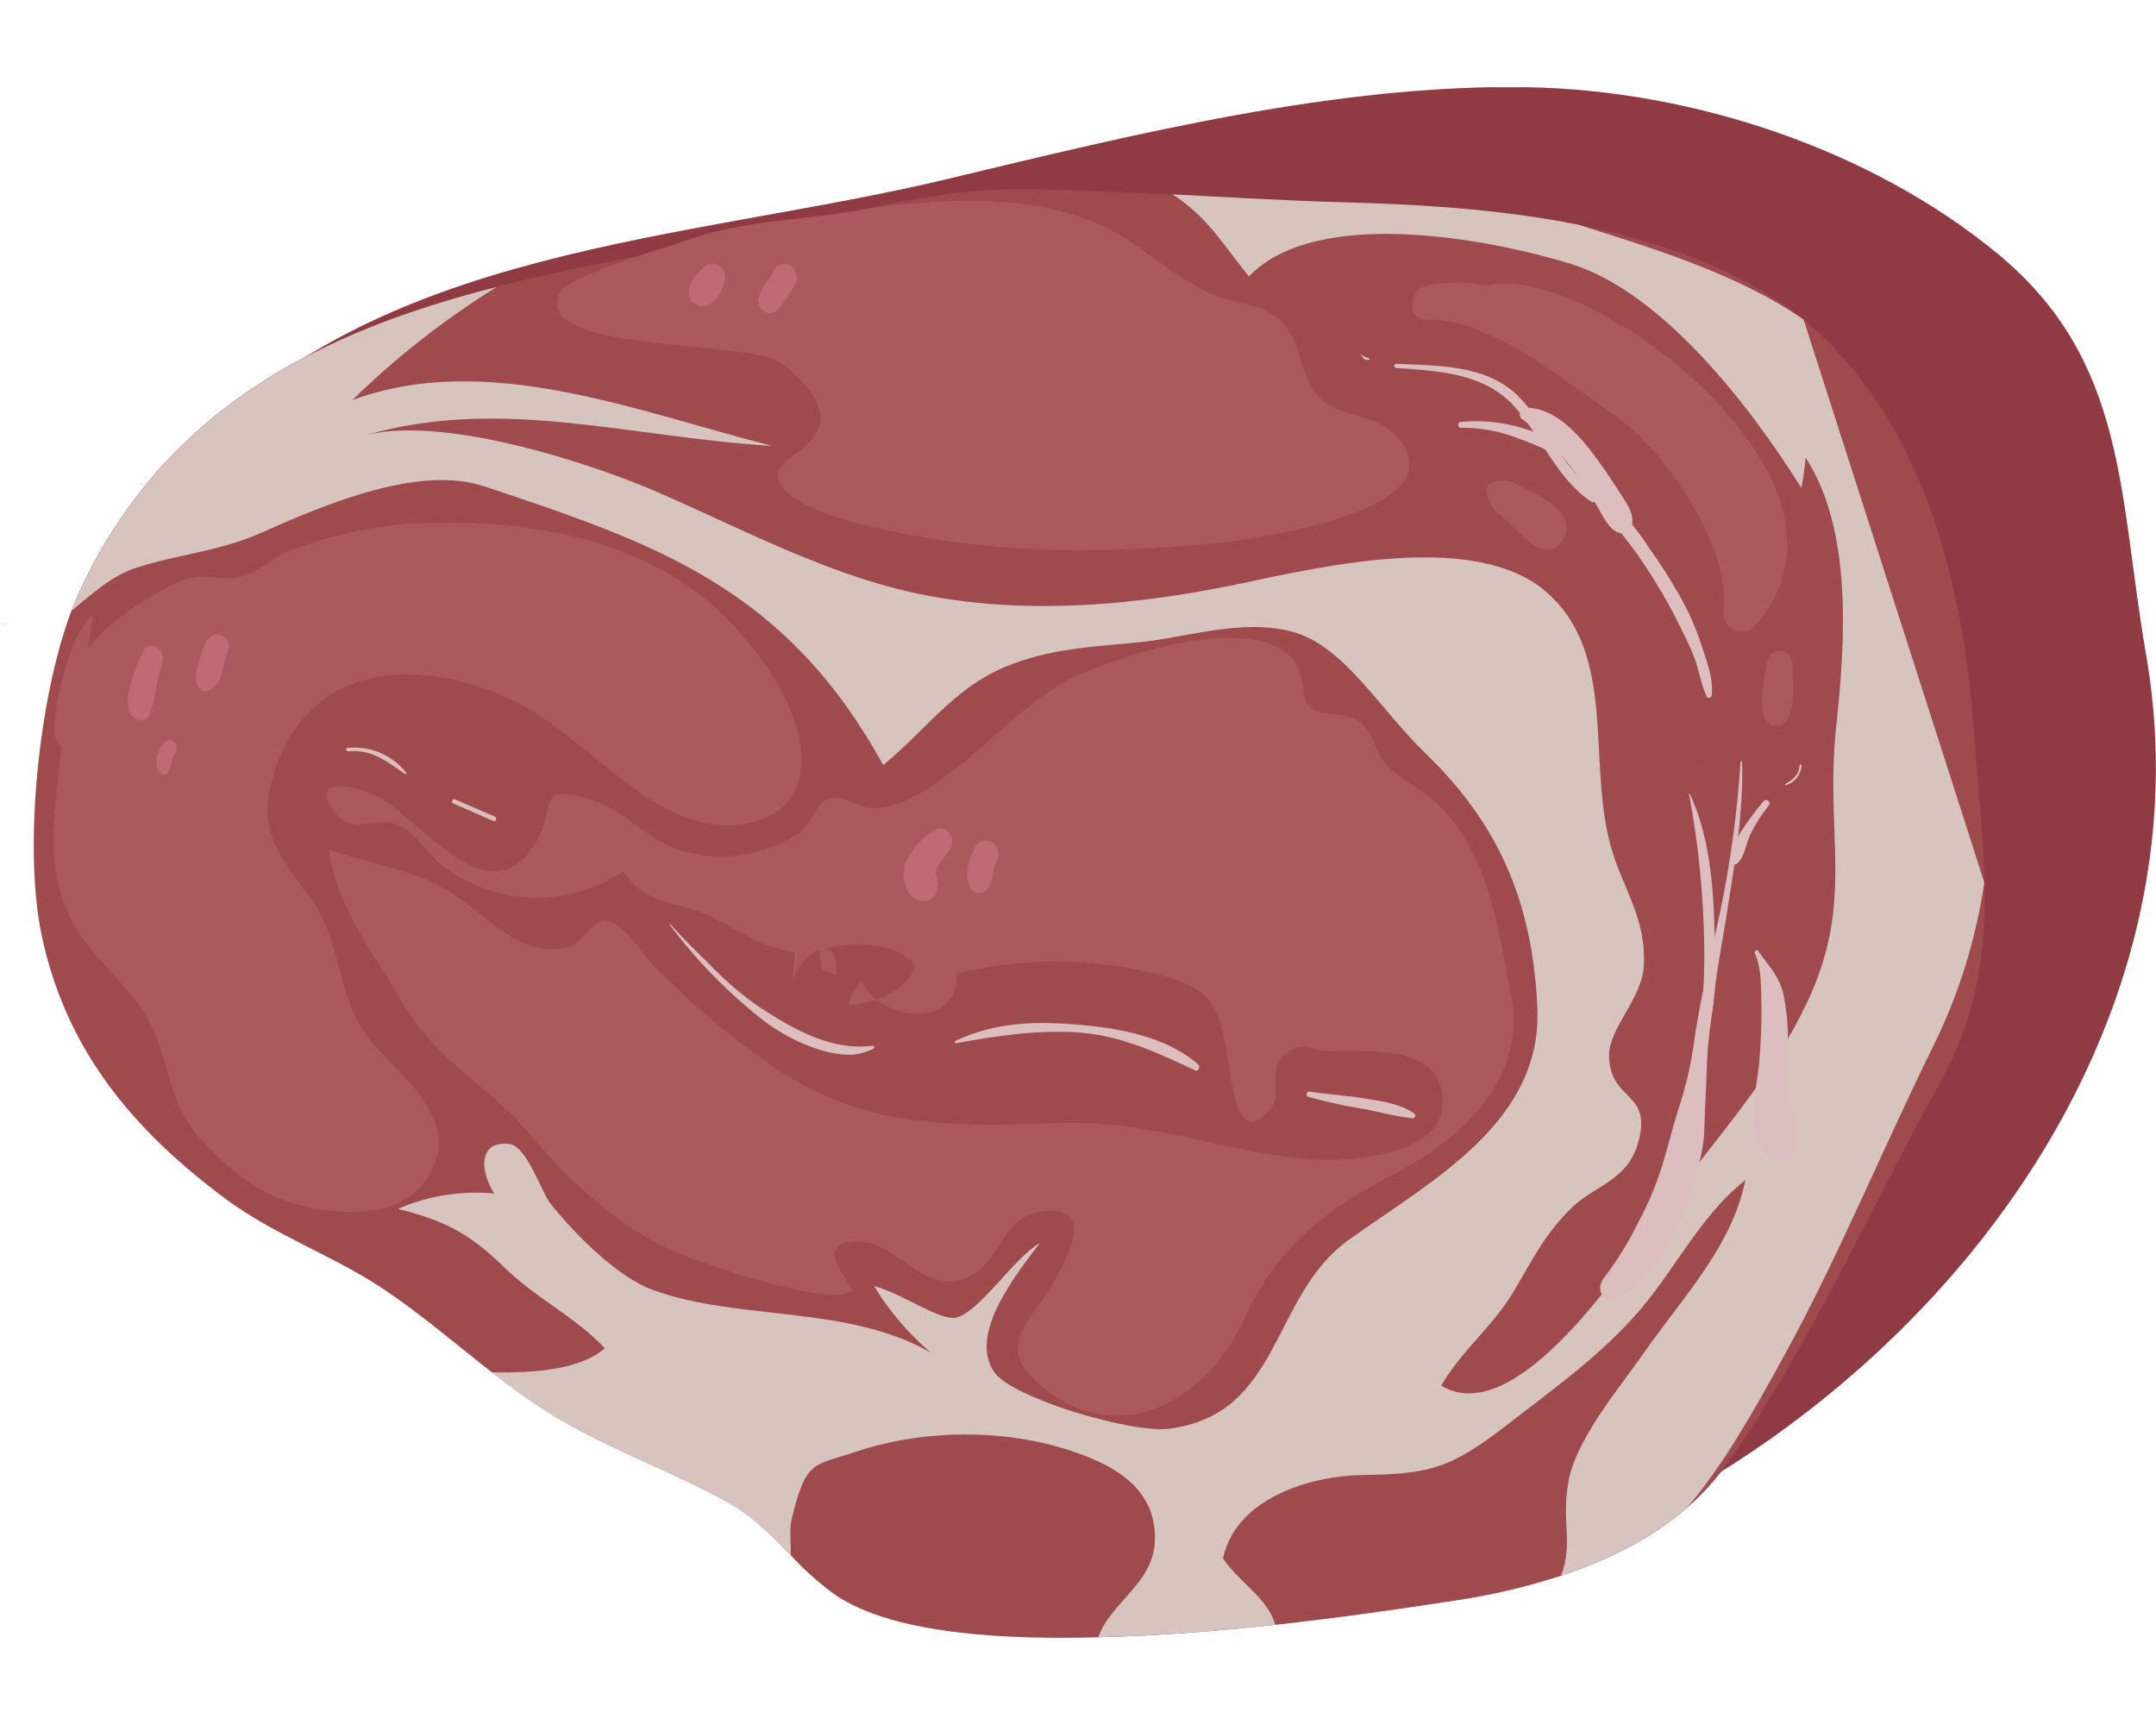 <svg width="80" height="64" viewBox="0 0 89 64" fill="none" xmlns="http://www.w3.org/2000/svg">
<g clip-path="url(#clip0)">
<path d="M7.556 15.366C15.351 6.522 28.408 6.359 39.156 3.777C46.853 1.93 55.256 -0.141 63.071 -5.21697e-05C69.919 0.128 77.258 2.579 82.466 6.875C87.834 11.299 87.448 16.843 88.588 23.401C92.076 43.449 72.504 61.784 53.289 63.159L7.556 15.366Z" fill="#903B43"/>
<path d="M0 22.164L0.239 22.13H0.376L0 22.164Z" fill="#D2907A"/>
<path d="M80.015 41.215C77.184 46.303 74.679 52.023 71.283 56.831C70.82 57.482 70.281 58.076 69.677 58.602C68.189 59.903 66.351 60.807 64.451 61.436C63.032 61.898 61.577 62.24 60.1 62.459C57.642 62.837 55.145 63.192 52.65 63.465C50.809 63.667 48.969 63.823 47.151 63.913C46.606 63.938 45.998 63.961 45.349 63.979C41.807 64.074 36.993 63.923 34.488 62.236C33.822 61.756 33.207 61.21 32.653 60.606C31.88 59.821 31.126 59.016 30.125 58.451C27.744 57.107 24.95 56.169 22.512 54.617C21.74 54.129 21.017 53.595 20.306 53.043C18.839 51.903 17.441 50.694 15.902 49.654C13.788 48.228 11.329 47.4 9.224 45.82C5.545 43.062 2.711 39.773 1.712 34.966C0.975 31.436 1.57 25.274 2.947 21.607C3.063 21.305 3.182 21.021 3.305 20.758C6.881 13.114 13.474 10.024 20.504 8.235C23.782 7.396 27.154 6.834 30.359 6.221C34.354 5.454 38.082 4.176 42.201 4.212C44.286 4.232 46.34 4.329 48.392 4.439C50.709 4.562 53.003 4.695 55.343 4.764C58.309 4.843 61.792 5.019 65.159 5.694C68.593 6.374 71.914 7.547 74.452 9.607C74.671 9.788 74.887 9.972 75.096 10.167C79.485 14.223 81.076 20.679 81.493 26.744C81.647 28.957 81.877 30.94 81.92 32.829C81.985 35.666 81.642 38.301 80.015 41.215Z" fill="#9F4B4E"/>
<path d="M81.912 32.824C81.568 35.173 80.857 37.453 79.804 39.584C77.745 43.74 75.896 48.274 73.657 52.343C72.338 54.748 71.141 56.864 69.666 58.602C68.178 59.903 66.34 60.808 64.441 61.436C64.955 60.056 64.441 59.233 64.749 57.539C65.069 55.78 66.894 53.631 67.859 52.243C69.448 49.956 71.502 47.852 72.05 45.107C70.117 46.626 69.051 49.013 67.388 50.822C65.789 52.563 64.021 53.802 62.324 55.126C59.856 57.051 59.009 57.24 56.208 57.283C54.213 57.314 51.031 58.173 50.485 60.726C51.18 61.748 52.339 62.359 52.64 63.463C50.799 63.665 48.958 63.821 47.141 63.91C46.595 63.936 45.988 63.959 45.339 63.977C45.854 62.515 47.609 61.776 47.674 59.995C47.736 58.288 46.644 57.288 45.172 56.647C41.969 55.267 38.157 55.369 35.314 56.327C33.561 56.915 33.273 56.637 32.676 59.121C32.591 59.468 32.65 60.059 32.642 60.603C31.87 59.819 31.116 59.014 30.114 58.449C27.733 57.104 24.94 56.166 22.502 54.615C21.73 54.127 21.006 53.593 20.296 53.041C22.165 53.092 24.023 52.89 24.963 52.051C23.761 50.751 22.17 50.03 20.805 48.698C19.348 47.277 18.293 46.764 16.429 46.296C17.677 45.755 19.043 45.537 20.399 45.662C19.814 44.744 19.737 43.477 21.009 43.617C21.758 43.697 22.345 45.611 22.729 46.089C23.758 47.367 25.496 49.123 26.976 49.654C30.521 50.932 34.957 50.247 38.424 52.228C37.501 51.443 36.71 50.516 36.082 49.483C37.188 49.756 38.849 50.963 39.493 50.779C40.481 50.503 41.887 48.284 42.922 47.712C41.879 49.074 39.961 51.515 41.055 53.051C41.812 54.114 46.719 55.571 48.263 55.371C52.923 54.773 52.439 49.894 55.685 47.571C59.122 45.112 63.689 42.715 63.462 37.956C63.254 33.573 61.835 30.383 58.844 27.493C56.923 25.642 55.497 23.069 53.373 22.483C51.293 21.911 48.997 22.713 47.043 22.907C45.035 23.107 43.295 23.163 41.452 23.943C39.353 24.835 38.198 26.552 36.46 27.978C32.436 20.671 27.128 18.849 20.002 16.477C17.346 15.59 13.566 17.147 10.83 18.371C9.079 19.156 7.442 19.258 5.645 19.828C4.615 20.155 3.776 20.932 2.947 21.617C3.063 21.315 3.182 21.032 3.305 20.768C6.881 13.124 13.474 10.034 20.504 8.245C18.349 9.579 16.35 11.146 14.542 12.917C20.103 10.849 26.34 13.408 31.88 14.806C25.859 14.43 20.692 12.761 15.121 14.356C18.331 13.546 24.389 15.498 27.3 16.781C30.989 18.404 34.509 20.285 38.352 20.996C42.628 21.788 47.023 21.366 51.224 20.485C54.745 19.744 60.988 18.302 63.869 20.866C66.75 23.429 65.527 27.751 66.477 31.275C66.953 33.046 67.99 34.286 67.852 36.315C67.761 37.634 66.397 38.871 66.423 39.993C66.469 41.933 68.279 41.404 67.597 43.648C67.146 45.13 65.841 45.33 64.909 46.224C63.789 47.298 63.256 48.402 62.476 49.721C61.65 51.116 60.311 52.172 59.493 53.59C62.556 55.461 67.017 48.685 68.544 46.516C70.634 43.556 72.959 41.197 74.573 37.826C76.597 33.599 75.312 30.902 75.804 26.34C76.174 22.902 76.481 18.279 74.537 15.291C74.501 15.71 74.442 16.126 74.359 16.538C72.189 13.07 68.598 8.472 64.873 7.299C61.562 6.277 54.354 4.879 51.556 7.81C50.567 6.594 49.862 5.382 48.5 4.488L48.392 4.421C50.709 4.544 53.003 4.677 55.343 4.746C58.308 4.825 61.791 5.002 65.159 5.676C68.019 6.594 71.654 7.652 74.452 9.589L81.912 32.824Z" fill="#D7C4BF"/>
<path d="M56.148 10.99C56.196 11.071 56.25 11.148 56.311 11.22C56.34 11.238 56.373 11.251 56.408 11.256C56.442 11.261 56.478 11.259 56.511 11.251C56.519 11.249 56.526 11.244 56.531 11.238C56.535 11.232 56.538 11.224 56.538 11.216C56.538 11.208 56.535 11.201 56.531 11.194C56.526 11.188 56.519 11.184 56.511 11.182C56.37 11.164 56.242 11.094 56.151 10.985C56.151 10.985 56.151 10.985 56.151 10.985L56.148 10.99Z" fill="#DCBEBE"/>
<path d="M57.624 11.588C59.333 11.708 61.254 11.779 62.515 13.18C63.635 14.422 64.276 16.178 65.682 17.103C65.864 17.223 66.024 16.95 65.864 16.807C65.188 16.172 64.595 15.454 64.101 14.67C63.638 13.972 63.195 13.244 62.595 12.679C61.269 11.432 59.305 11.501 57.637 11.416C57.534 11.416 57.523 11.58 57.637 11.588H57.624Z" fill="#DCBEBE"/>
<path d="M62.843 13.704C63.664 14.322 64.391 15.054 65 15.88C65.34 16.34 65.648 16.828 65.947 17.321C66.205 17.755 66.462 18.397 67.008 18.42C67.082 18.422 67.155 18.398 67.214 18.355C67.274 18.311 67.317 18.248 67.337 18.177C67.535 17.62 67.093 17.099 66.822 16.672C66.462 16.102 66.084 15.545 65.674 15.016C64.997 14.147 64.096 13.227 62.992 13.227C62.937 13.231 62.884 13.251 62.841 13.285C62.798 13.32 62.766 13.366 62.75 13.418C62.733 13.47 62.733 13.527 62.749 13.579C62.765 13.631 62.797 13.678 62.84 13.712L62.843 13.704Z" fill="#DCBEBE"/>
<path d="M60.298 14.057C61.104 14.047 61.904 14.194 62.654 14.489C63.05 14.632 63.439 14.788 63.822 14.962C64.111 15.092 64.319 15.238 64.618 15.113C64.64 15.1 64.656 15.079 64.663 15.055C64.671 15.031 64.669 15.005 64.659 14.982C64.543 14.66 64.263 14.586 63.982 14.471C63.541 14.285 63.088 14.13 62.625 14.008C61.864 13.803 61.07 13.739 60.285 13.819C60.162 13.835 60.175 14.062 60.285 14.06L60.298 14.057Z" fill="#DCBEBE"/>
<path d="M66.482 17.739C66.793 18.294 67.236 18.777 67.599 19.296C68.031 19.912 68.433 20.553 68.806 21.213C69.18 21.872 69.476 22.509 69.79 23.168C70.104 23.828 70.166 24.51 70.446 25.139C70.498 25.256 70.65 25.21 70.662 25.09C70.737 24.367 70.436 23.664 70.227 22.999C69.992 22.282 69.683 21.591 69.306 20.937C68.936 20.285 68.532 19.654 68.093 19.046C67.724 18.462 67.293 17.919 66.806 17.428C66.636 17.279 66.371 17.538 66.484 17.739H66.482Z" fill="#DCBEBE"/>
<path d="M70.192 27.752C70.196 27.752 70.199 27.75 70.202 27.748C70.204 27.745 70.205 27.742 70.205 27.739C70.205 27.735 70.204 27.732 70.202 27.729C70.199 27.727 70.196 27.726 70.192 27.726C70.177 27.726 70.174 27.752 70.192 27.752Z" fill="#DCBEBE"/>
<path d="M71.853 27.843C71.715 29.909 71.437 31.964 71.018 33.992C70.612 35.881 70.151 37.762 69.891 39.681C69.757 40.534 69.554 41.374 69.283 42.194C69.026 42.994 68.838 43.809 68.586 44.609C68.338 45.383 68.019 46.132 67.633 46.848C67.235 47.658 66.759 48.428 66.212 49.148C65.775 49.682 66.338 50.401 66.879 49.976C67.55 49.459 68.142 48.849 68.637 48.164C69.123 47.405 69.498 46.58 69.749 45.716C70.02 44.906 70.331 43.927 70.352 43.068C70.372 42.209 70.439 41.279 70.46 40.387C70.48 39.364 70.676 38.342 70.782 37.32C70.887 36.298 71.103 35.275 71.263 34.238C71.593 32.106 71.974 30.015 71.914 27.848C71.914 27.84 71.911 27.832 71.905 27.826C71.9 27.821 71.892 27.817 71.883 27.817C71.875 27.817 71.867 27.821 71.862 27.826C71.856 27.832 71.853 27.84 71.853 27.848V27.843Z" fill="#DCBEBE"/>
<path d="M69.721 29.154C70.13 31.325 70.341 33.527 70.355 35.735C70.355 36.315 70.337 36.896 70.308 37.473C70.275 38.102 70.365 38.71 70.308 39.339C70.208 40.438 69.842 41.458 69.693 42.544C69.686 42.578 69.693 42.613 69.713 42.642C69.732 42.67 69.762 42.691 69.796 42.697C69.83 42.704 69.865 42.697 69.894 42.678C69.924 42.659 69.944 42.629 69.95 42.595C70.337 41.586 70.326 40.417 70.465 39.349C70.543 38.728 70.723 38.122 70.754 37.501C70.784 36.88 70.792 36.223 70.787 35.602C70.769 33.478 70.661 31.061 69.745 29.149L69.721 29.154Z" fill="#DCBEBE"/>
<path d="M74.287 27.994C74.254 28.408 74.007 28.572 73.7 28.761C73.675 28.776 73.688 28.825 73.716 28.814C73.895 28.762 74.054 28.655 74.171 28.51C74.287 28.365 74.356 28.187 74.367 28.002C74.369 27.996 74.369 27.989 74.368 27.983C74.366 27.977 74.364 27.971 74.36 27.966C74.356 27.962 74.351 27.958 74.345 27.955C74.34 27.952 74.334 27.951 74.327 27.951C74.321 27.951 74.315 27.952 74.309 27.955C74.303 27.958 74.299 27.962 74.295 27.966C74.291 27.971 74.288 27.977 74.287 27.983C74.286 27.989 74.286 27.996 74.287 28.002V27.994Z" fill="#DCBEBE"/>
<path d="M72.795 29.473C72.459 29.871 72.15 30.291 71.868 30.728C71.647 31.094 71.369 31.577 71.51 32.006C71.518 32.024 71.53 32.04 71.546 32.053C71.561 32.065 71.579 32.074 71.599 32.078C71.618 32.082 71.638 32.081 71.657 32.076C71.676 32.07 71.694 32.06 71.708 32.047C72.02 31.774 72.077 31.214 72.254 30.833C72.468 30.406 72.726 30.004 73.026 29.632C73.044 29.602 73.05 29.566 73.043 29.532C73.036 29.498 73.017 29.468 72.989 29.447C72.96 29.427 72.926 29.417 72.891 29.421C72.856 29.424 72.824 29.44 72.8 29.466L72.795 29.473Z" fill="#DCBEBE"/>
<path d="M72.442 35.756C72.725 36.362 72.699 37.269 72.712 37.941C72.725 38.664 72.689 39.377 72.635 40.098C72.545 41.292 71.945 43.319 73.067 44.134C73.162 44.198 73.27 44.238 73.384 44.252C73.497 44.265 73.612 44.252 73.719 44.212C73.826 44.172 73.922 44.107 73.999 44.023C74.075 43.938 74.13 43.837 74.159 43.727C74.311 43.014 74.017 42.317 73.881 41.624C73.783 40.938 73.755 40.245 73.799 39.554C73.827 38.832 73.763 38.11 73.611 37.404C73.433 36.668 72.985 36.234 72.581 35.654C72.524 35.569 72.401 35.654 72.442 35.756V35.756Z" fill="#DCBEBE"/>
<path d="M27.655 34.58C28.742 36.032 30.014 37.337 31.44 38.462C32.163 39.031 32.985 39.465 33.865 39.74C34.247 39.859 34.644 39.925 35.044 39.937C35.398 39.933 35.745 39.845 36.058 39.681C36.122 39.653 36.081 39.556 36.022 39.564C34.315 39.778 32.814 38.909 31.404 38.007C30.658 37.496 29.968 36.911 29.344 36.259C28.78 35.704 28.209 35.145 27.676 34.554C27.658 34.531 27.627 34.554 27.645 34.585L27.655 34.58Z" fill="#DCBEBE"/>
<path d="M40.973 39.117C40.975 39.117 40.976 39.116 40.978 39.116C40.98 39.115 40.981 39.114 40.982 39.113C40.983 39.112 40.984 39.11 40.985 39.109C40.986 39.107 40.986 39.105 40.986 39.104C40.986 39.102 40.986 39.1 40.985 39.099C40.984 39.097 40.983 39.096 40.982 39.095C40.981 39.093 40.98 39.093 40.978 39.092C40.976 39.091 40.975 39.091 40.973 39.091C40.969 39.091 40.966 39.092 40.964 39.095C40.961 39.097 40.96 39.1 40.96 39.104C40.96 39.107 40.961 39.111 40.964 39.113C40.966 39.115 40.969 39.117 40.973 39.117Z" fill="#DCBEBE"/>
<path d="M39.452 39.461C41.105 39.162 42.799 38.902 44.467 39.011C46.212 39.124 47.767 39.837 49.34 40.583C49.479 40.652 49.559 40.428 49.453 40.328C48.148 39.196 46.258 38.853 44.637 38.705C42.873 38.546 41.081 38.562 39.426 39.374C39.418 39.38 39.413 39.387 39.41 39.396C39.407 39.405 39.406 39.415 39.409 39.424C39.412 39.432 39.418 39.44 39.426 39.446C39.433 39.451 39.443 39.454 39.452 39.454V39.461Z" fill="#DCBEBE"/>
<path d="M53.994 41.672C54.666 41.849 55.317 42.012 56.002 42.122C56.774 42.245 57.547 42.483 58.319 42.557C58.417 42.557 58.463 42.419 58.381 42.362C57.789 41.956 57.047 41.851 56.362 41.744C55.59 41.609 54.818 41.58 54.046 41.455C53.932 41.437 53.896 41.642 54.004 41.672H53.994Z" fill="#DCBEBE"/>
<path d="M46.339 28.078C46.965 28.241 47.605 28.339 48.252 28.372C48.923 28.395 49.526 28.446 50.172 28.178C50.218 28.157 50.172 28.078 50.136 28.099C48.867 28.661 47.68 28.063 46.45 27.731C46.238 27.674 46.13 28.03 46.339 28.078V28.078Z" fill="#DCBEBE"/>
<path d="M51.32 27.736C50.588 27.787 49.775 28.104 49.605 28.97C49.51 29.413 49.729 29.809 49.731 30.248C49.746 30.456 49.804 30.659 49.902 30.843C49.999 31.028 50.134 31.191 50.297 31.322C50.352 31.373 50.434 31.301 50.419 31.232C50.277 30.563 49.821 30.023 49.832 29.323C49.847 28.372 50.586 28.045 51.325 27.869C51.386 27.869 51.384 27.741 51.325 27.746L51.32 27.736Z" fill="#DCBEBE"/>
<path d="M46.536 28.185C46.93 28.472 47.365 28.671 47.775 28.932C48.318 29.285 48.821 29.696 49.273 30.159C49.322 30.207 49.386 30.237 49.455 30.242C49.524 30.247 49.593 30.228 49.648 30.186C49.703 30.145 49.742 30.085 49.756 30.018C49.77 29.951 49.76 29.881 49.726 29.821C49.606 29.558 49.538 29.274 49.528 28.985C49.524 28.887 49.529 28.789 49.541 28.692C49.561 28.505 49.489 28.715 49.515 28.692C49.564 28.641 49.593 28.575 49.598 28.504C49.603 28.434 49.583 28.365 49.541 28.308L49.528 28.293C49.49 28.246 49.438 28.214 49.379 28.202C49.32 28.19 49.259 28.198 49.206 28.226C48.665 28.528 49.034 29.693 49.232 30.1L49.636 29.711C48.848 28.968 47.685 28.006 46.58 28.058C46.564 28.059 46.549 28.065 46.537 28.075C46.524 28.085 46.515 28.098 46.51 28.113C46.506 28.128 46.506 28.145 46.51 28.16C46.515 28.175 46.524 28.188 46.536 28.198V28.185Z" fill="#DCBEBE"/>
<path d="M44.315 27.835C44.722 27.933 45.139 27.988 45.558 28.001C46.086 28.045 46.608 28.198 47.136 28.224C47.208 28.224 47.221 28.124 47.159 28.091C46.71 27.905 46.234 27.792 45.749 27.758C45.278 27.672 44.797 27.656 44.322 27.712C44.31 27.717 44.3 27.726 44.292 27.737C44.285 27.748 44.281 27.761 44.281 27.774C44.281 27.787 44.285 27.8 44.292 27.811C44.3 27.821 44.31 27.83 44.322 27.835H44.315Z" fill="#DCBEBE"/>
<path d="M50.086 31.224C50.064 31.435 50.105 31.648 50.204 31.835C50.303 32.086 50.431 32.324 50.585 32.546C50.632 32.61 50.719 32.546 50.709 32.479C50.642 32.019 50.276 31.69 50.217 31.201C50.217 31.114 50.099 31.137 50.086 31.201V31.224Z" fill="#DCBEBE"/>
<path d="M14.362 27.414C15.322 27.306 15.963 27.823 16.723 28.352C16.756 28.375 16.797 28.326 16.769 28.295C16.486 27.933 16.114 27.648 15.688 27.469C15.263 27.29 14.798 27.223 14.339 27.273C14.259 27.273 14.285 27.414 14.362 27.406V27.414Z" fill="#DCBEBE"/>
<path d="M18.715 29.565L20.368 30.289C20.474 30.335 20.533 30.151 20.427 30.105L18.775 29.392C18.669 29.346 18.613 29.53 18.715 29.573V29.565Z" fill="#DCBEBE"/>
<path d="M22.265 30.532C22.281 30.532 22.283 30.506 22.265 30.506C22.262 30.506 22.258 30.507 22.256 30.51C22.253 30.512 22.252 30.515 22.252 30.519C22.252 30.522 22.253 30.526 22.256 30.528C22.258 30.53 22.262 30.532 22.265 30.532V30.532Z" fill="#DCBEBE"/>
<path d="M33.065 32.855C33.066 32.855 33.068 32.855 33.07 32.854C33.071 32.853 33.073 32.852 33.074 32.851C33.075 32.85 33.076 32.849 33.077 32.847C33.078 32.846 33.078 32.844 33.078 32.842C33.078 32.84 33.078 32.839 33.077 32.837C33.076 32.836 33.075 32.834 33.074 32.833C33.073 32.832 33.071 32.831 33.07 32.83C33.068 32.829 33.066 32.829 33.065 32.829C33.061 32.829 33.058 32.831 33.056 32.833C33.053 32.835 33.052 32.839 33.052 32.842C33.052 32.846 33.053 32.849 33.056 32.851C33.058 32.854 33.061 32.855 33.065 32.855V32.855Z" fill="#DCBEBE"/>
<path d="M3.677 21.895C3.436 22.214 3.229 22.557 3.059 22.918C2.874 23.397 2.716 23.887 2.588 24.385C2.444 24.886 2.346 25.399 2.294 25.918C2.245 26.429 2.153 26.941 2.588 27.278C2.66 27.334 2.748 27.368 2.84 27.374C2.932 27.38 3.024 27.358 3.103 27.311C3.53 27.055 3.535 26.654 3.561 26.171C3.587 25.688 3.589 25.233 3.579 24.758C3.538 23.814 3.625 22.868 3.836 21.947C3.862 21.847 3.746 21.783 3.687 21.867L3.677 21.895Z" fill="#AC595E"/>
<path d="M22.374 25.992C24.825 27.592 27.397 30.833 30.545 30.429C34.111 29.974 33.315 26.366 31.768 24.106C30.414 22.128 29.075 20.817 26.954 19.736C23.947 18.202 20.132 17.806 16.829 18.023C15.188 18.159 13.575 18.523 12.036 19.105C11.263 19.391 10.707 20.037 9.891 20.219C9.155 20.38 8.522 20.073 7.772 20.288C6.673 20.602 4.585 22 3.836 22.925C2.632 24.415 2.575 27.058 2.343 29.059C2.111 31.061 2.099 32.811 2.997 34.467C3.896 36.124 5.476 37.108 6.264 38.776C7.111 40.566 6.933 41.971 8.37 43.507C9.657 44.885 10.838 45.807 12.592 46.194C14.157 46.546 16.68 46.725 17.74 44.87C19.184 42.329 16.005 40.545 14.947 38.876C13.889 37.207 14.09 35.173 12.759 33.386C11.279 31.401 10.481 30.416 11.495 27.797C13.328 23.043 18.873 23.71 22.374 25.992Z" fill="#AC595E"/>
<path d="M18.473 32.29C17.719 31.779 17.227 30.757 16.365 30.422C15.502 30.087 14.601 30.861 13.927 30.044C12.545 28.369 14.725 28.829 15.536 29.246C17.4 30.207 20.059 34.227 22.026 31.329C23.056 29.821 21.959 28.622 24.412 29.417C25.957 29.928 26.706 31.125 28.274 31.559C29.073 31.769 29.908 31.808 30.723 31.673C31.538 31.538 32.315 31.233 33.003 30.777C33.314 30.57 33.788 29.566 34.061 29.448C34.99 29.044 35.325 29.875 36.272 29.755C39.065 29.402 41.825 25.41 44.549 24.242C46.516 23.406 51.682 21.65 53.41 23.644C53.883 24.188 53.698 25.246 54.035 25.555C54.55 26.041 55.497 25.709 56.131 26.195C56.7 26.629 56.748 27.414 57.191 27.915C57.814 28.615 58.411 28.776 59.096 29.366C61.413 31.36 61.84 34.634 62.386 37.545C63.007 40.88 60.399 43.346 57.783 44.727C54.849 46.278 52.838 47.648 51.347 50.861C49.721 54.393 45.975 56.292 42.832 53.473C41.058 51.88 42.597 50.937 43.578 49.187C44.376 47.763 45.022 46.058 42.906 46.419C41.333 46.687 41.261 48.566 39.953 49.125C38.151 49.892 37.024 47.689 35.523 47.648C33.845 47.605 34.465 48.583 35.212 49.647C34.439 50.449 28.863 48.527 27.702 47.993C25.486 46.991 23.462 45.115 21.882 43.219C20.159 41.156 18.067 40.257 16.658 37.852C15.425 35.735 13.968 34.036 13.569 31.462C15.139 32.04 16.947 32.229 18.512 33.172C20.077 34.115 21.359 35.965 23.429 35.508C24.057 35.367 24.422 34.342 25.046 34.399C25.712 34.457 26.544 35.797 26.974 36.244C28.358 37.666 29.865 38.963 31.479 40.121C35.307 42.938 39.004 42.938 43.552 42.756C47.365 42.605 50.266 43.868 53.819 44.231C55.389 44.394 60.255 44.215 59.483 41.286C59.017 39.544 56.326 39.809 54.923 39.779C54.102 39.758 53.636 39.298 52.951 40.001C52.403 40.563 52.866 41.621 52.498 42.094C51.211 43.738 50.931 41.634 50.717 40.328C50.338 37.997 50.138 37.233 47.937 36.653C44.986 35.886 42.366 35.937 39.472 36.574C39.609 38.989 36.262 38.511 35.554 36.885C35.287 37.16 35.108 37.507 35.039 37.882C36.033 37.803 37.397 37.402 37.788 36.252C36.913 35.194 35.016 35.265 33.845 35.61C33.937 36.512 33.744 36.339 34.504 36.607C34.686 34.562 32.802 35.963 32.655 37.118C32.756 36.765 32.751 36.045 32.815 35.697C31.36 35.49 30.632 34.874 29.401 34.253C28.086 33.591 26.613 33.819 25.743 32.356C24.669 33.082 23.397 33.464 22.098 33.452C20.799 33.44 19.534 33.035 18.473 32.29V32.29Z" fill="#AC595E"/>
<path d="M46.41 6.218C47.646 7.003 48.771 8.007 50.115 8.572C51.059 8.976 52.174 8.922 52.947 9.722C53.719 10.522 53.644 11.963 54.458 12.789C55.346 13.696 56.775 13.436 57.627 14.384C60.458 17.525 51.505 18.706 49.904 18.849C45.079 19.281 40.989 19.255 36.26 18.207C35.379 18.013 32.043 17.221 32.105 15.966C32.136 15.352 33.84 14.788 33.881 13.722C33.917 12.794 32.882 11.833 32.179 11.345C30.892 10.445 21.843 10.951 23.102 8.503C23.486 7.757 27.556 6.609 28.349 6.32C30.509 5.536 32.802 5.508 35.042 5.142C38.574 4.562 43.249 4.209 46.41 6.218Z" fill="#AC595E"/>
<path d="M58.882 9.597C60.45 9.52 62.082 10.443 63.395 11.273C64.139 11.757 64.873 12.268 65.578 12.779C66.145 13.19 66.742 13.569 67.275 14.029C68.393 15.041 69.329 16.235 70.042 17.561C70.673 18.734 71.309 20.209 71.144 21.609C71.064 22.312 71.929 22.764 72.392 22.268C72.922 21.726 73.318 21.069 73.549 20.348C73.779 19.628 73.838 18.865 73.721 18.118C73.497 16.485 72.56 15 71.576 13.804C70.438 12.437 69.103 11.243 67.615 10.261C66.299 9.392 64.855 8.623 63.341 8.268C62.909 8.16 62.466 8.105 62.02 8.107C61.4 8.12 60.973 8.258 60.589 8.82C60.483 8.988 60.444 9.19 60.478 9.385C60.512 9.581 60.618 9.757 60.775 9.88C61.039 10.085 61.359 10.204 61.694 10.223C61.824 10.225 61.955 10.234 62.085 10.251L62.288 10.282L62.427 10.307C62.219 10.261 62.265 10.271 62.571 10.335C62.623 10.335 62.87 10.399 62.597 10.335L62.821 10.389C62.978 10.427 63.13 10.473 63.285 10.522C63.641 10.637 63.991 10.771 64.332 10.923C65.797 11.603 67.157 12.486 68.371 13.546C68.992 14.059 69.564 14.627 70.081 15.243C70.338 15.539 70.575 15.851 70.807 16.168C70.92 16.319 71.025 16.477 71.131 16.633C71.131 16.651 71.301 16.912 71.19 16.725C71.252 16.83 71.311 16.934 71.371 17.042C71.536 17.348 71.682 17.664 71.808 17.988C71.839 18.064 71.867 18.143 71.896 18.22C71.986 18.476 71.842 18.031 71.916 18.292C71.967 18.471 72.007 18.652 72.037 18.836C72.05 18.913 72.058 18.989 72.068 19.066C72.097 19.322 72.068 18.864 72.068 19.122C72.073 19.274 72.068 19.426 72.053 19.577C72.047 19.653 72.038 19.728 72.024 19.802C72.058 19.58 72.024 19.825 72.009 19.861C71.965 20.037 71.891 20.198 71.847 20.372C71.748 20.625 71.594 20.854 71.396 21.042L72.647 21.724C72.838 20.053 72.29 18.33 71.618 16.868C70.858 15.207 69.882 13.574 68.582 12.362C68.024 11.89 67.435 11.453 66.819 11.056C66.03 10.47 65.208 9.928 64.358 9.433C62.623 8.449 60.782 7.716 58.8 8.227C58.126 8.398 58.144 9.633 58.882 9.597Z" fill="#AC595E"/>
<path d="M61.382 16.759C61.382 16.759 61.449 17.014 61.488 17.116C61.613 17.348 61.789 17.549 62.003 17.704C62.461 18.108 62.876 18.637 63.393 18.949C64.343 19.521 65.128 18.182 64.33 17.438C63.815 16.958 63.11 16.638 62.497 16.329C62.224 16.191 61.248 16.153 61.372 16.759H61.382Z" fill="#AC595E"/>
<path d="M72.931 23.789C72.821 24.523 72.597 25.308 72.839 26.026C72.877 26.118 72.941 26.197 73.022 26.255C73.104 26.313 73.2 26.346 73.3 26.353C73.4 26.359 73.5 26.337 73.588 26.29C73.676 26.242 73.749 26.171 73.799 26.084C74.128 25.402 74.005 24.597 73.989 23.856C73.974 23.115 73.042 23.051 72.931 23.789Z" fill="#AC595E"/>
<path d="M5.922 23.278C5.59 23.948 5.149 24.957 5.327 25.724C5.417 26.102 5.965 26.322 6.169 25.898C6.301 25.558 6.388 25.202 6.426 24.84C6.503 24.456 6.612 24.073 6.707 23.703C6.833 23.191 6.171 22.765 5.916 23.278H5.922Z" fill="#C06A73"/>
<path d="M8.568 22.811C8.427 23.051 8.32 23.309 8.251 23.578C8.21 23.723 8.168 23.871 8.13 24.017C8.094 24.17 8.086 24.329 8.104 24.485C8.117 24.779 8.38 25.065 8.663 24.886C8.799 24.802 8.915 24.691 9.004 24.558C9.093 24.426 9.152 24.276 9.178 24.119C9.232 23.827 9.308 23.539 9.404 23.258C9.62 22.711 8.858 22.328 8.568 22.808V22.811Z" fill="#C06A73"/>
<path d="M6.791 27.048C6.653 27.18 6.555 27.347 6.508 27.531C6.439 27.761 6.45 28.007 6.539 28.229C6.556 28.267 6.584 28.3 6.619 28.324C6.654 28.348 6.695 28.362 6.737 28.364C6.779 28.367 6.821 28.358 6.859 28.339C6.896 28.32 6.928 28.29 6.95 28.255C7.029 28.11 7.075 27.951 7.087 27.787C7.101 27.728 7.119 27.67 7.141 27.613C7.141 27.639 7.185 27.565 7.195 27.552C7.486 27.253 7.089 26.755 6.791 27.041V27.048Z" fill="#C06A73"/>
<path d="M29.058 7.43C28.961 7.527 28.863 7.619 28.77 7.724C28.677 7.829 28.629 7.916 28.559 8.013C28.451 8.176 28.411 8.375 28.446 8.567C28.465 8.689 28.524 8.801 28.614 8.886C28.704 8.971 28.819 9.024 28.943 9.038C29.215 9.081 29.519 8.831 29.674 8.588C29.774 8.418 29.852 8.237 29.908 8.048C30.083 7.499 29.46 7.039 29.058 7.43V7.43Z" fill="#C06A73"/>
<path d="M31.95 7.552C31.777 7.88 31.548 8.163 31.383 8.493C31.311 8.612 31.285 8.752 31.308 8.889C31.332 9.025 31.404 9.149 31.512 9.237C31.566 9.274 31.627 9.3 31.692 9.313C31.757 9.326 31.823 9.325 31.888 9.311C31.952 9.296 32.013 9.269 32.066 9.23C32.119 9.192 32.164 9.143 32.197 9.086C32.397 8.782 32.627 8.501 32.812 8.181C32.889 8.056 32.917 7.906 32.892 7.762C32.866 7.617 32.788 7.486 32.673 7.394C32.616 7.353 32.551 7.324 32.483 7.31C32.414 7.296 32.344 7.296 32.275 7.311C32.207 7.326 32.142 7.356 32.086 7.397C32.03 7.439 31.983 7.492 31.95 7.552V7.552Z" fill="#C06A73"/>
<path d="M38.616 30.67C38.075 30.955 37.648 31.413 37.403 31.971C37.2 32.507 37.318 33.333 37.887 33.545C38.551 33.801 38.873 33.09 38.629 32.487C38.541 32.27 39.084 31.656 39.228 31.429C39.504 30.997 39.046 30.407 38.616 30.662V30.67Z" fill="#C06A73"/>
<path d="M40.25 31.349C40.026 31.807 39.771 32.528 40.039 33.016C40.07 33.086 40.12 33.147 40.184 33.191C40.247 33.235 40.322 33.261 40.399 33.266C40.477 33.27 40.554 33.254 40.622 33.218C40.691 33.182 40.748 33.128 40.788 33.062C41.014 32.758 40.953 32.326 41.128 31.988C41.205 31.86 41.233 31.709 41.207 31.562C41.182 31.415 41.104 31.281 40.989 31.186C40.93 31.146 40.864 31.118 40.794 31.104C40.724 31.091 40.653 31.092 40.583 31.107C40.514 31.122 40.448 31.152 40.391 31.194C40.334 31.235 40.285 31.288 40.25 31.349V31.349Z" fill="#C06A73"/>
</g>
<defs>
<clipPath id="clip0">
<rect width="89" height="64" fill="white"/>
</clipPath>
</defs>
</svg>
